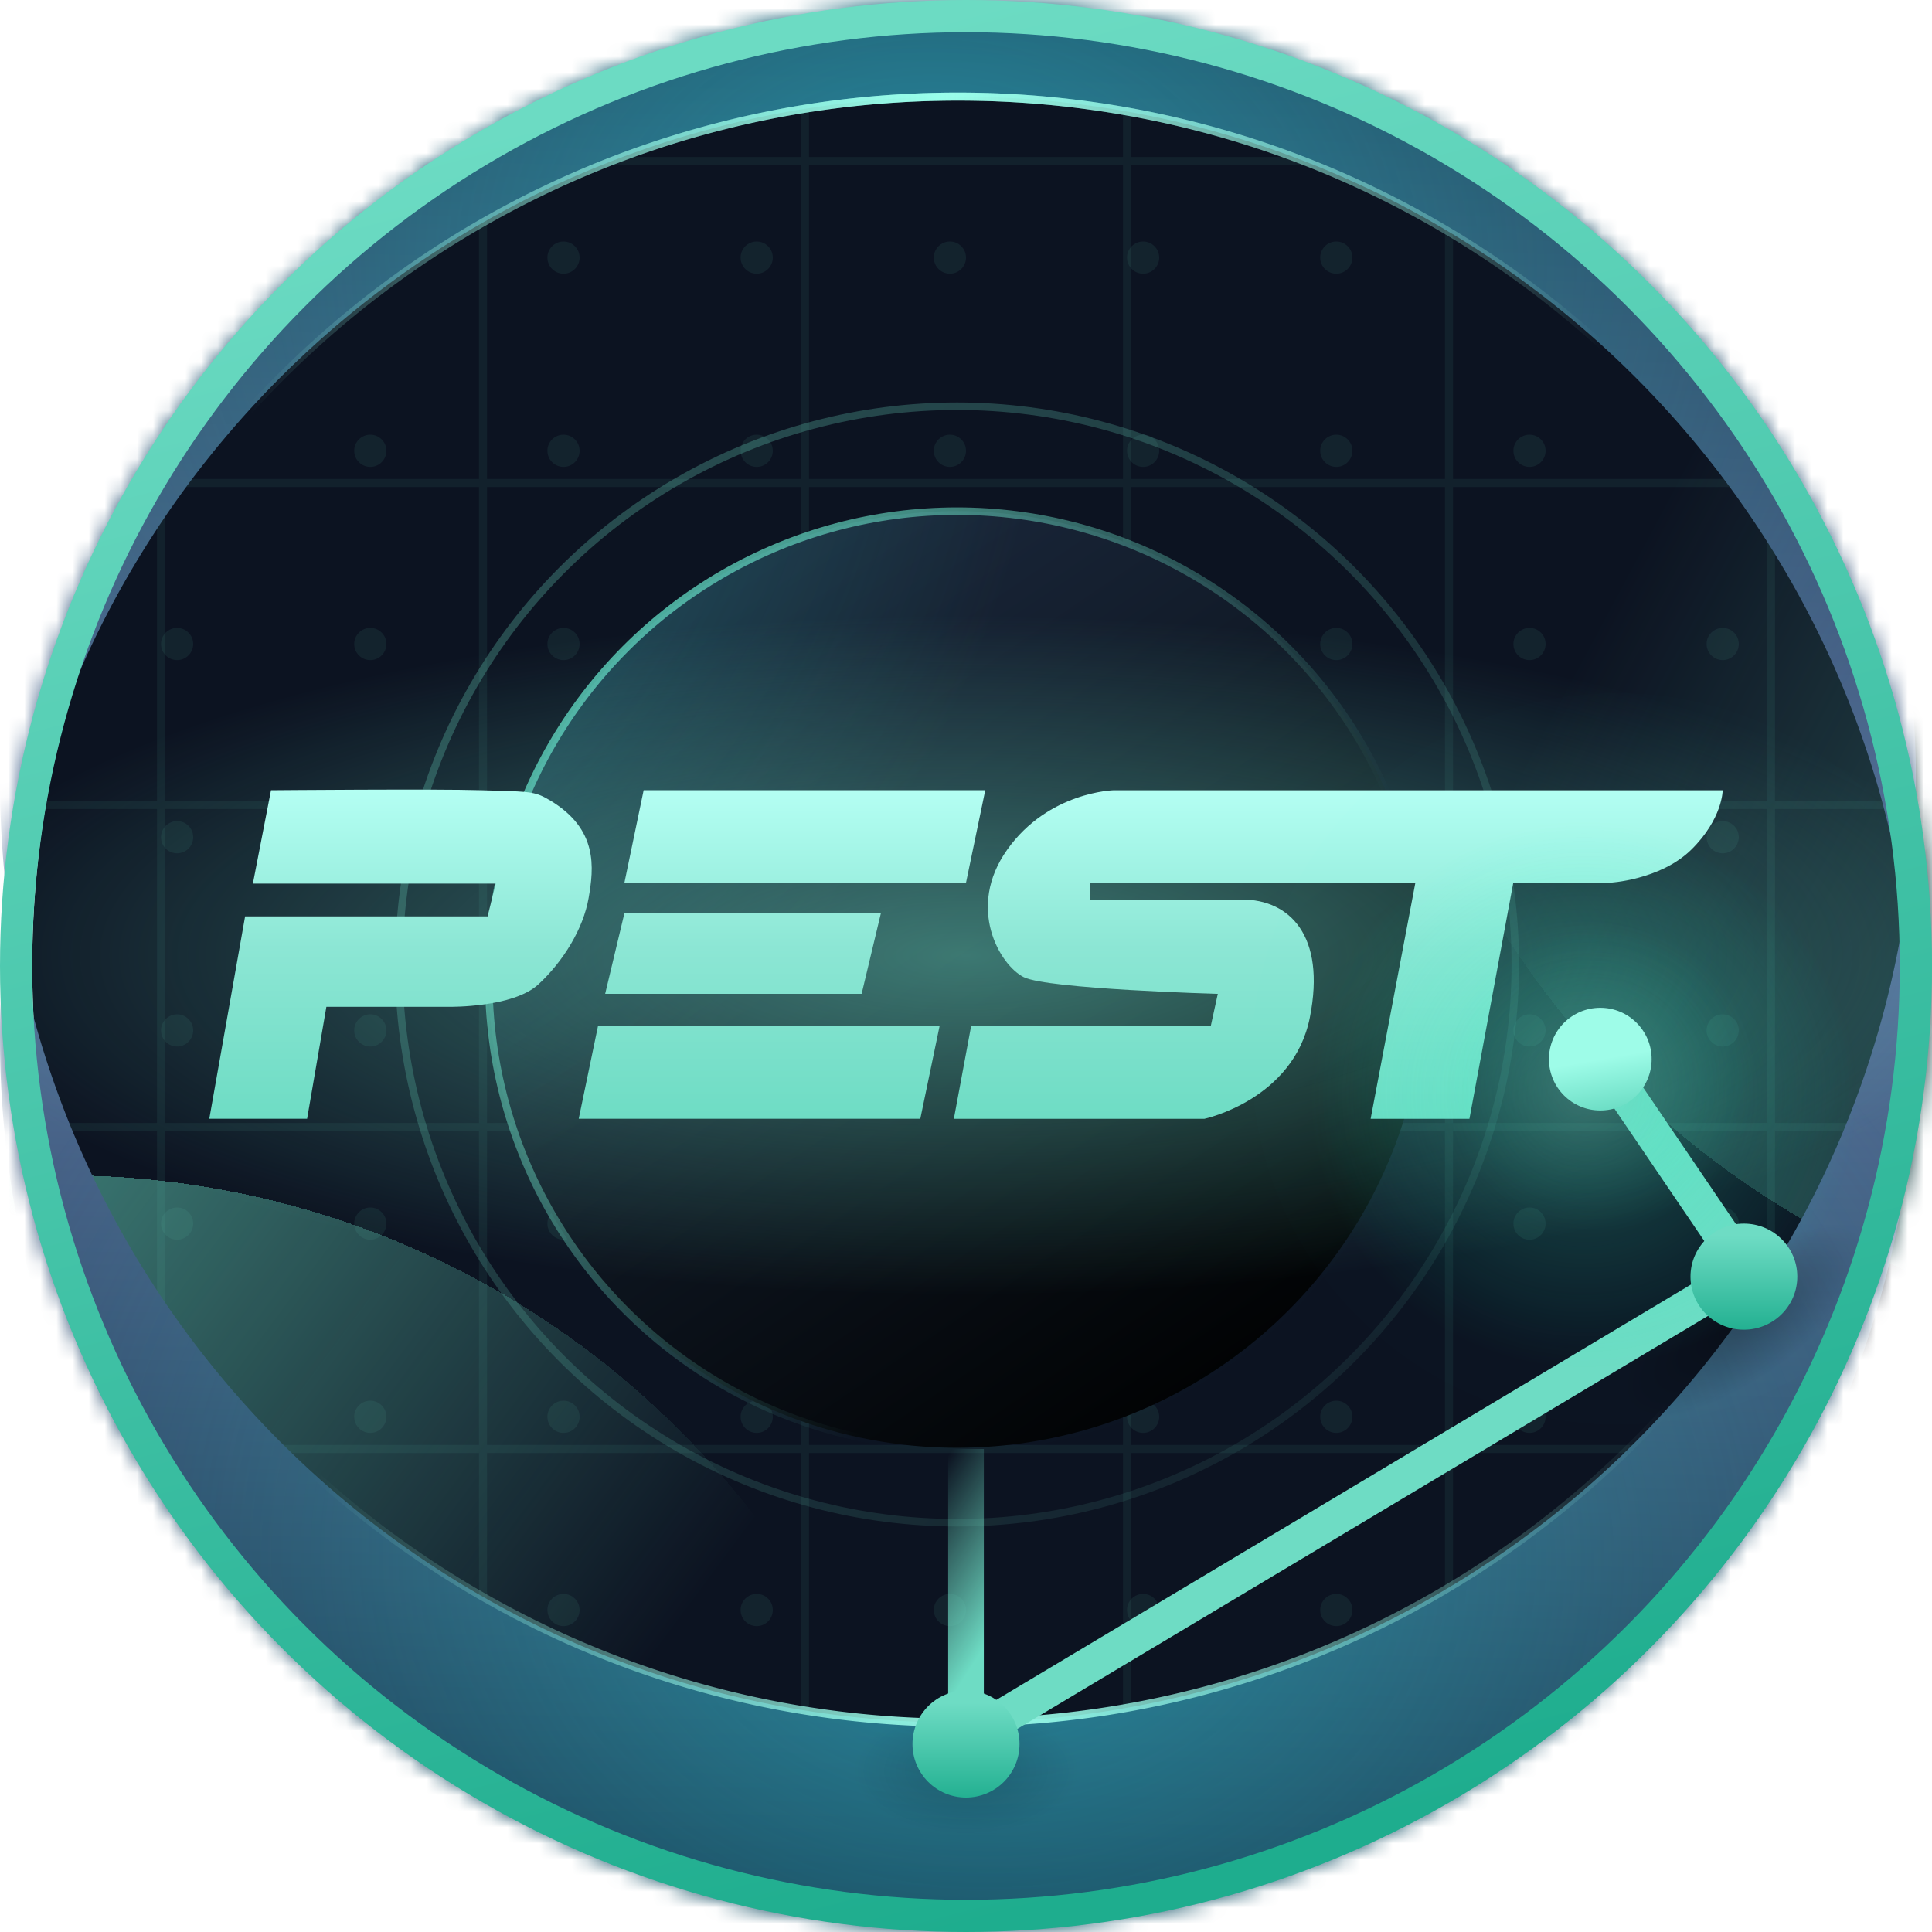 <svg width="120" height="120" fill="none" xmlns="http://www.w3.org/2000/svg"><mask id="a" style="mask-type:alpha" maskUnits="userSpaceOnUse" x="0" y="0" width="120" height="120"><circle cx="60" cy="60" r="60" fill="#D9D9D9"/></mask><g mask="url(#a)"><circle cx="62" cy="60" r="60" fill="#0C1321"/><g opacity=".08" fill="#67D8BF"><circle cx="59" cy="112" r="1"/><circle cx="23" cy="112" r="1"/><circle cx="35" cy="112" r="1"/><circle cx="47" cy="112" r="1"/><circle cx="71" cy="112" r="1"/><circle cx="11" cy="112" r="1"/><circle cx="83" cy="112" r="1"/><circle cx="95" cy="112" r="1"/><circle cx="107" cy="112" r="1"/><circle cx="119" cy="112" r="1"/><circle cx="59" cy="100" r="1"/><circle cx="23" cy="100" r="1"/><circle cx="35" cy="100" r="1"/><circle cx="47" cy="100" r="1"/><circle cx="71" cy="100" r="1"/><circle cx="11" cy="100" r="1"/><circle cx="83" cy="100" r="1"/><circle cx="95" cy="100" r="1"/><circle cx="107" cy="100" r="1"/><circle cx="119" cy="100" r="1"/><circle cx="59" cy="88" r="1"/><circle cx="23" cy="88" r="1"/><circle cx="35" cy="88" r="1"/><circle cx="47" cy="88" r="1"/><circle cx="71" cy="88" r="1"/><circle cx="11" cy="88" r="1"/><circle cx="83" cy="88" r="1"/><circle cx="95" cy="88" r="1"/><circle cx="107" cy="88" r="1"/><circle cx="119" cy="88" r="1"/><circle cx="59" cy="76" r="1"/><circle cx="23" cy="76" r="1"/><circle cx="35" cy="76" r="1"/><circle cx="47" cy="76" r="1"/><circle cx="71" cy="76" r="1"/><circle cx="11" cy="76" r="1"/><circle cx="83" cy="76" r="1"/><circle cx="95" cy="76" r="1"/><circle cx="107" cy="76" r="1"/><circle cx="119" cy="76" r="1"/><circle cx="59" cy="64" r="1"/><circle cx="23" cy="64" r="1"/><circle cx="35" cy="64" r="1"/><circle cx="47" cy="64" r="1"/><circle cx="71" cy="64" r="1"/><circle cx="11" cy="64" r="1"/><circle cx="83" cy="64" r="1"/><circle cx="95" cy="64" r="1"/><circle cx="107" cy="64" r="1"/><circle cx="119" cy="64" r="1"/><circle cx="59" cy="52" r="1"/><circle cx="23" cy="52" r="1"/><circle cx="35" cy="52" r="1"/><circle cx="47" cy="52" r="1"/><circle cx="71" cy="52" r="1"/><circle cx="11" cy="52" r="1"/><circle cx="83" cy="52" r="1"/><circle cx="95" cy="52" r="1"/><circle cx="107" cy="52" r="1"/><circle cx="119" cy="52" r="1"/><circle cx="59" cy="40" r="1"/><circle cx="23" cy="40" r="1"/><circle cx="35" cy="40" r="1"/><circle cx="47" cy="40" r="1"/><circle cx="71" cy="40" r="1"/><circle cx="11" cy="40" r="1"/><circle cx="83" cy="40" r="1"/><circle cx="95" cy="40" r="1"/><circle cx="107" cy="40" r="1"/><circle cx="119" cy="40" r="1"/><circle cx="59" cy="28" r="1"/><circle cx="23" cy="28" r="1"/><circle cx="35" cy="28" r="1"/><circle cx="47" cy="28" r="1"/><circle cx="71" cy="28" r="1"/><circle cx="11" cy="28" r="1"/><circle cx="83" cy="28" r="1"/><circle cx="95" cy="28" r="1"/><circle cx="107" cy="28" r="1"/><circle cx="119" cy="28" r="1"/><circle cx="59" cy="16" r="1"/><circle cx="23" cy="16" r="1"/><circle cx="35" cy="16" r="1"/><circle cx="47" cy="16" r="1"/><circle cx="71" cy="16" r="1"/><circle cx="11" cy="16" r="1"/><circle cx="83" cy="16" r="1"/><circle cx="95" cy="16" r="1"/><circle cx="107" cy="16" r="1"/><circle cx="119" cy="16" r="1"/><circle cx="59" cy="4" r="1"/><circle cx="23" cy="4" r="1"/><circle cx="35" cy="4" r="1"/><circle cx="47" cy="4" r="1"/><circle cx="71" cy="4" r="1"/><circle cx="11" cy="4" r="1"/><circle cx="83" cy="4" r="1"/><circle cx="95" cy="4" r="1"/><circle cx="107" cy="4" r="1"/><circle cx="119" cy="4" r="1"/></g><path d="M10-6v132M30-6v132M50-6v132M70-6v132M90-6v132M110-6v132m16-116H-6m132 20H-6m132 20H-6m132 20H-6m132 20H-6m132 20H-6" opacity=".07" stroke="#67D8BF" stroke-width=".5"/><g filter="url(#awcxwh9gib)"><circle cx="47" cy="117" r="54" fill="url(#gnjukdkv9c)" shape-rendering="crispEdges"/></g><g filter="url(#eebqiwc1sd)"><circle cx="92" cy="7" r="54" transform="rotate(-180 92 7)" fill="url(#60xlccwfae)" shape-rendering="crispEdges"/></g><path fill-rule="evenodd" clip-rule="evenodd" d="M118.397 56c-4.124 28.835-28.922 51-58.897 51C29.525 107 4.727 84.835.603 56A60.005 60.005 0 000 64.5C0 97.36 26.64 124 59.5 124S119 97.36 119 64.5a59.87 59.87 0 00-.603-8.5z" fill="url(#puzpgbw15f)"/><path opacity=".518" fill-rule="evenodd" clip-rule="evenodd" d="M119 64.5c0-1.41-2.015-1.525-2.413-.172C109.327 88.994 86.517 107 59.5 107 32.484 107 9.673 88.994 2.413 64.328 2.015 62.975 0 63.09 0 64.5 0 97.36 26.64 124 59.5 124S119 97.36 119 64.5z" fill="url(#sdy9a5gubg)"/><path d="M116.587 64.328l-.24-.07.24.07zm-.24-.07C109.118 88.82 86.403 106.75 59.5 106.75v.5c27.13 0 50.037-18.082 57.327-42.851l-.48-.141zM59.5 106.75c-26.903 0-49.618-17.93-56.847-42.492l-.48.14C9.463 89.169 32.37 107.25 59.5 107.25v-.5zm0 17C26.777 123.75.25 97.223.25 64.5h-.5c0 32.999 26.751 59.75 59.75 59.75v-.5zm59.25-59.25c0 32.723-26.527 59.25-59.25 59.25v.5c32.999 0 59.75-26.751 59.75-59.75h-.5zM2.653 64.258a1.557 1.557 0 00-1.612-1.13c-.327.022-.65.145-.893.38-.247.237-.398.575-.398.992h.5c0-.289.101-.494.244-.632a.915.915 0 01.58-.24c.453-.03.938.222 1.1.77l.479-.14zm114.174.14c.161-.548.646-.8 1.1-.77a.914.914 0 01.579.24c.143.138.244.343.244.632h.5c0-.416-.151-.755-.398-.992a1.413 1.413 0 00-.893-.38 1.557 1.557 0 00-1.612 1.13l.48.14z" fill="url(#1z55oh0zch)"/><ellipse opacity=".15" cx="60" cy="110" rx="7" ry="4" fill="url(#ul9vdy7gyi)"/><ellipse opacity=".3" cx="108.352" cy="82.092" rx="9" ry="3.5" transform="rotate(-35.678 108.352 82.092)" fill="url(#v33l102qej)"/><path fill-rule="evenodd" clip-rule="evenodd" d="M.603 57C4.727 28.166 29.525 6 59.5 6c29.975 0 54.773 22.166 58.897 51a59.87 59.87 0 00.603-8.5C119 15.64 92.36-11 59.5-11S0 15.64 0 48.5c0 2.886.205 5.724.603 8.5z" fill="url(#lynnn88xsk)"/><path opacity=".518" fill-rule="evenodd" clip-rule="evenodd" d="M0 48.5c0 1.41 2.015 1.525 2.413.172C9.673 24.006 32.483 6 59.5 6c27.016 0 49.827 18.006 57.087 42.672.398 1.353 2.413 1.239 2.413-.172C119 15.64 92.36-11 59.5-11S0 15.64 0 48.5z" fill="url(#1v3cqc7ysl)"/><path d="M2.413 48.672l.24.07-.24-.07zm.24.07C9.882 24.18 32.597 6.25 59.5 6.25v-.5c-27.13 0-50.037 18.082-57.327 42.851l.48.141zM59.5 6.25c26.903 0 49.618 17.93 56.847 42.492l.48-.14C109.537 23.831 86.63 5.75 59.5 5.75v.5zm0-17c32.723 0 59.25 26.527 59.25 59.25h.5c0-32.999-26.751-59.75-59.75-59.75v.5zM.25 48.5c0-32.723 26.527-59.25 59.25-59.25v-.5C26.501-11.25-.25 15.501-.25 48.5h.5zm116.097.242a1.557 1.557 0 001.612 1.13c.327-.022.65-.145.893-.38.247-.237.398-.575.398-.992h-.5c0 .289-.101.494-.244.632a.916.916 0 01-.579.24 1.056 1.056 0 01-1.1-.77l-.48.14zm-114.174-.14c-.161.548-.646.8-1.1.77a.915.915 0 01-.579-.24C.351 48.994.25 48.79.25 48.5h-.5c0 .416.15.755.398.992.243.235.566.358.893.38a1.557 1.557 0 001.612-1.13l-.48-.14z" fill="url(#j8ugz1ifgm)"/><path opacity=".518" d="M2.413 48.672l.24.07-.24-.07zm.24.07C9.882 24.18 32.597 6.25 59.5 6.25v-.5c-27.13 0-50.037 18.082-57.327 42.851l.48.141zM59.5 6.25c26.903 0 49.618 17.93 56.847 42.492l.48-.14C109.537 23.831 86.63 5.75 59.5 5.75v.5zm0-17c32.723 0 59.25 26.527 59.25 59.25h.5c0-32.999-26.751-59.75-59.75-59.75v.5zM.25 48.5c0-32.723 26.527-59.25 59.25-59.25v-.5C26.501-11.25-.25 15.501-.25 48.5h.5zm116.097.242a1.557 1.557 0 001.612 1.13c.327-.022.65-.145.893-.38.247-.237.398-.575.398-.992h-.5c0 .289-.101.494-.244.632a.916.916 0 01-.579.24 1.056 1.056 0 01-1.1-.77l-.48.14zm-114.174-.14c-.161.548-.646.8-1.1.77a.915.915 0 01-.579-.24C.351 48.994.25 48.79.25 48.5h-.5c0 .417.15.755.398.992.243.235.566.358.893.38a1.557 1.557 0 001.612-1.13l-.48-.14z" fill="url(#kejcida0gn)"/><circle cx="59.446" cy="60.836" r="29.088" fill="url(#f7qiqfs69o)" stroke="url(#46jvfwd9zp)" stroke-width=".465"/><circle opacity=".518" cx="59.446" cy="60.836" r="29.32" fill="url(#qhywlsku4q)"/><circle opacity=".3" cx="59.446" cy="59.905" r="34.673" stroke="url(#mn6t6osqor)" stroke-width=".465"/><ellipse opacity=".5" cx="60" cy="59.351" rx="65.378" ry="21.054" fill="url(#a9f829cg0s)"/><g filter="url(#vudrgvfobt)"><path fill-rule="evenodd" clip-rule="evenodd" d="M16.833 49.083l-1.126 5.801h15.084l-.507 2.035h-15.06L13 69.489h6.075l1.197-6.955h7.689s3.915.051 5.478-1.392c1.563-1.443 2.792-3.472 3.12-5.359.33-1.887.593-4.268-2.366-6.052-.91-.549-1.18-.557-3.416-.622l-.853-.026c-2.863-.09-13.09 0-13.09 0zm23.145 0h21.218L60 54.831H38.783l1.195-5.748zm18.378 14.658H37.14l-1.195 5.748h21.217l1.195-5.748zm-19.573-7.017h15.93l-1.196 5.005h-15.93l1.196-5.005zM59.246 69.49l1.07-5.748H75.2l.439-2.012s-10.557-.293-12.052-1.037c-1.496-.745-3.587-4.325-1.023-7.924 2.564-3.6 6.613-3.685 6.613-3.685H107s0 1.772-1.945 3.685-5.113 2.063-5.113 2.063h-5.95L91.27 69.49h-6.137l2.778-14.658H67.686v1.04h9.46c2.922 0 5.227 2.208 4.212 7.323-1.016 5.116-6.546 6.295-6.546 6.295H59.246z" fill="url(#z259z27q5u)"/></g><path d="M99.892 66.324L108.5 79 60 108V90" stroke="url(#p115zxkoqv)" stroke-width="2.216" stroke-linejoin="round"/><ellipse opacity=".173" cx="100.446" cy="65.657" rx="12.743" ry="12.63" fill="url(#099xte8rfw)"/><circle opacity=".29" cx="100.446" cy="65.77" r="22.716" fill="url(#1wjdbyjb5x)"/><circle cx="99.397" cy="65.784" r="3.189" fill="url(#k8acnt3oay)"/><circle cx="60" cy="108.324" r="3.324" fill="url(#avh873decz)"/><ellipse cx="108.317" cy="79.295" rx="3.317" ry="3.295" fill="url(#gz1y52af0A)"/></g><circle cx="60" cy="60" r="59" stroke="url(#hb9hi4r2yB)" stroke-width="2"/><defs><linearGradient id="gnjukdkv9c" x1="-17.5" y1="69" x2="59" y2="126" gradientUnits="userSpaceOnUse"><stop stop-color="#5ED3B9"/><stop offset="1" stop-color="#6EDCC4" stop-opacity="0"/></linearGradient><linearGradient id="60xlccwfae" x1="12.5" y1="-33.5" x2="118" y2="23" gradientUnits="userSpaceOnUse"><stop stop-color="#5ED3B9"/><stop offset="1" stop-color="#6EDCC4" stop-opacity="0"/></linearGradient><linearGradient id="puzpgbw15f" x1="66.5" y1="53" x2="65" y2="118.5" gradientUnits="userSpaceOnUse"><stop stop-color="#5B79A2"/><stop offset="1" stop-color="#182A49"/></linearGradient><linearGradient id="1z55oh0zch" x1="19.5" y1="103.5" x2="103.5" y2="103.5" gradientUnits="userSpaceOnUse"><stop stop-color="#97EDDD" stop-opacity="0"/><stop offset=".491" stop-color="#9AFFEB"/><stop offset="1" stop-color="#92EBDA" stop-opacity="0"/></linearGradient><linearGradient id="lynnn88xsk" x1="52.5" y1="60" x2="54" y2="-5.5" gradientUnits="userSpaceOnUse"><stop stop-color="#5B79A2"/><stop offset="1" stop-color="#182A49"/></linearGradient><linearGradient id="j8ugz1ifgm" x1="99.5" y1="11.994" x2="15.5" y2="11.994" gradientUnits="userSpaceOnUse"><stop stop-color="#97EDDD" stop-opacity="0"/><stop offset=".491" stop-color="#9AFFEB"/><stop offset="1" stop-color="#92EBDA" stop-opacity="0"/></linearGradient><linearGradient id="kejcida0gn" x1="99.5" y1="9.5" x2="15.5" y2="9.5" gradientUnits="userSpaceOnUse"><stop stop-color="#97EDDD" stop-opacity="0"/><stop offset=".491" stop-color="#9AFFEB"/><stop offset="1" stop-color="#92EBDA" stop-opacity="0"/></linearGradient><linearGradient id="f7qiqfs69o" x1="45.041" y1="34.419" x2="79.946" y2="85.946" gradientUnits="userSpaceOnUse"><stop stop-color="#1B283D"/><stop offset="1"/></linearGradient><linearGradient id="46jvfwd9zp" x1="24.541" y1="31.516" x2="70.15" y2="68.748" gradientUnits="userSpaceOnUse"><stop stop-color="#6BDAC2"/><stop offset="1" stop-color="#6BDAC2" stop-opacity="0"/></linearGradient><linearGradient id="mn6t6osqor" x1="33.377" y1="27.651" x2="107.607" y2="103.206" gradientUnits="userSpaceOnUse"><stop stop-color="#6BDAC2"/><stop offset="1" stop-color="#6BDAC2" stop-opacity="0"/></linearGradient><linearGradient id="z259z27q5u" x1="13" y1="49.043" x2="13" y2="69.489" gradientUnits="userSpaceOnUse"><stop stop-color="#B4FFF3"/><stop offset=".482" stop-color="#8CE6D4"/><stop offset="1" stop-color="#6EDCC4"/></linearGradient><linearGradient id="p115zxkoqv" x1="70" y1="88.5" x2="63" y2="84" gradientUnits="userSpaceOnUse"><stop stop-color="#6EDCC4"/><stop offset="1" stop-color="#6EDCC4" stop-opacity="0"/></linearGradient><linearGradient id="k8acnt3oay" x1="95.182" y1="66.527" x2="96.667" y2="74.958" gradientUnits="userSpaceOnUse"><stop stop-color="#9EFCE8"/><stop offset="1" stop-color="#1AAB8B"/></linearGradient><linearGradient id="avh873decz" x1="56.676" y1="105.758" x2="56.676" y2="112.407" gradientUnits="userSpaceOnUse"><stop stop-color="#6EDCC4"/><stop offset="1" stop-color="#1AAB8B"/></linearGradient><linearGradient id="gz1y52af0A" x1="105" y1="76.751" x2="105" y2="83.341" gradientUnits="userSpaceOnUse"><stop stop-color="#6EDCC4"/><stop offset="1" stop-color="#1AAB8B"/></linearGradient><linearGradient id="hb9hi4r2yB" x1="-25.227" y1="22.708" x2="4.038" y2="134.632" gradientUnits="userSpaceOnUse"><stop stop-color="#6CDBC3"/><stop offset="1" stop-color="#1EAD8E"/></linearGradient><radialGradient id="sdy9a5gubg" cx="0" cy="0" r="1" gradientUnits="userSpaceOnUse" gradientTransform="matrix(-2 51.264 -65.733 -2.565 61 96.808)"><stop stop-color="#26F9FF" stop-opacity=".827"/><stop offset="1" stop-color="#3CE4C0" stop-opacity=".01"/></radialGradient><radialGradient id="ul9vdy7gyi" cx="0" cy="0" r="1" gradientUnits="userSpaceOnUse" gradientTransform="matrix(0 4 -7 0 60 110)"><stop/><stop offset="1" stop-opacity="0"/></radialGradient><radialGradient id="v33l102qej" cx="0" cy="0" r="1" gradientUnits="userSpaceOnUse" gradientTransform="matrix(0 3.5 -9 0 108.352 82.092)"><stop/><stop offset="1" stop-opacity="0"/></radialGradient><radialGradient id="1v3cqc7ysl" cx="0" cy="0" r="1" gradientUnits="userSpaceOnUse" gradientTransform="matrix(2 -51.264 65.733 2.565 58 16.192)"><stop stop-color="#26F9FF" stop-opacity=".827"/><stop offset="1" stop-color="#3CE4C0" stop-opacity=".01"/></radialGradient><radialGradient id="qhywlsku4q" cx="0" cy="0" r="1" gradientUnits="userSpaceOnUse" gradientTransform="rotate(34.725 -25.986 15.147) scale(61.443)"><stop stop-color="#26F9FF" stop-opacity=".827"/><stop offset="1" stop-color="#3CE4C0" stop-opacity=".01"/></radialGradient><radialGradient id="a9f829cg0s" cx="0" cy="0" r="1" gradientUnits="userSpaceOnUse" gradientTransform="matrix(0 21.054 -65.378 0 60 59.351)"><stop stop-color="#6ADAC2"/><stop offset="1" stop-color="#6ADAC2" stop-opacity="0"/></radialGradient><radialGradient id="099xte8rfw" cx="0" cy="0" r="1" gradientUnits="userSpaceOnUse" gradientTransform="matrix(9.595 0 0 9.51 99.296 66.89)"><stop stop-color="#6EDCC4"/><stop offset="1" stop-color="#00FFC7" stop-opacity=".01"/></radialGradient><radialGradient id="1wjdbyjb5x" cx="0" cy="0" r="1" gradientUnits="userSpaceOnUse" gradientTransform="translate(98.395 67.986) scale(17.104)"><stop stop-color="#6EDCC4"/><stop offset="1" stop-color="#00FFC7" stop-opacity=".01"/></radialGradient><filter id="awcxwh9gib" x="-87" y="36" width="188" height="182" filterUnits="userSpaceOnUse" color-interpolation-filters="sRGB"><feFlood flood-opacity="0" result="BackgroundImageFix"/><feColorMatrix in="SourceAlpha" values="0 0 0 0 0 0 0 0 0 0 0 0 0 0 0 0 0 0 127 0" result="hardAlpha"/><feMorphology radius="14" operator="dilate" in="SourceAlpha" result="effect1_dropShadow_1875_25125"/><feOffset dx="-43" dy="10"/><feGaussianBlur stdDeviation="11.5"/><feComposite in2="hardAlpha" operator="out"/><feColorMatrix values="0 0 0 0 0.4 0 0 0 0 0.843 0 0 0 0 0.745 0 0 0 0.4 0"/><feBlend in2="BackgroundImageFix" result="effect1_dropShadow_1875_25125"/><feBlend in="SourceGraphic" in2="effect1_dropShadow_1875_25125" result="shape"/></filter><filter id="eebqiwc1sd" x="38" y="-47" width="172" height="147" filterUnits="userSpaceOnUse" color-interpolation-filters="sRGB"><feFlood flood-opacity="0" result="BackgroundImageFix"/><feColorMatrix in="SourceAlpha" values="0 0 0 0 0 0 0 0 0 0 0 0 0 0 0 0 0 0 127 0" result="hardAlpha"/><feMorphology radius="6" in="SourceAlpha" result="effect1_dropShadow_1875_25125"/><feOffset dx="47" dy="22"/><feGaussianBlur stdDeviation="11.5"/><feComposite in2="hardAlpha" operator="out"/><feColorMatrix values="0 0 0 0 0.4 0 0 0 0 0.843 0 0 0 0 0.745 0 0 0 0.4 0"/><feBlend in2="BackgroundImageFix" result="effect1_dropShadow_1875_25125"/><feBlend in="SourceGraphic" in2="effect1_dropShadow_1875_25125" result="shape"/></filter><filter id="vudrgvfobt" x="-4.195" y="31.848" width="128.39" height="54.837" filterUnits="userSpaceOnUse" color-interpolation-filters="sRGB"><feFlood flood-opacity="0" result="BackgroundImageFix"/><feColorMatrix in="SourceAlpha" values="0 0 0 0 0 0 0 0 0 0 0 0 0 0 0 0 0 0 127 0" result="hardAlpha"/><feOffset/><feGaussianBlur stdDeviation="8.598"/><feColorMatrix values="0 0 0 0 0.404 0 0 0 0 0.843 0 0 0 0 0.749 0 0 0 0.424 0"/><feBlend in2="BackgroundImageFix" result="effect1_dropShadow_1875_25125"/><feBlend in="SourceGraphic" in2="effect1_dropShadow_1875_25125" result="shape"/></filter></defs></svg>